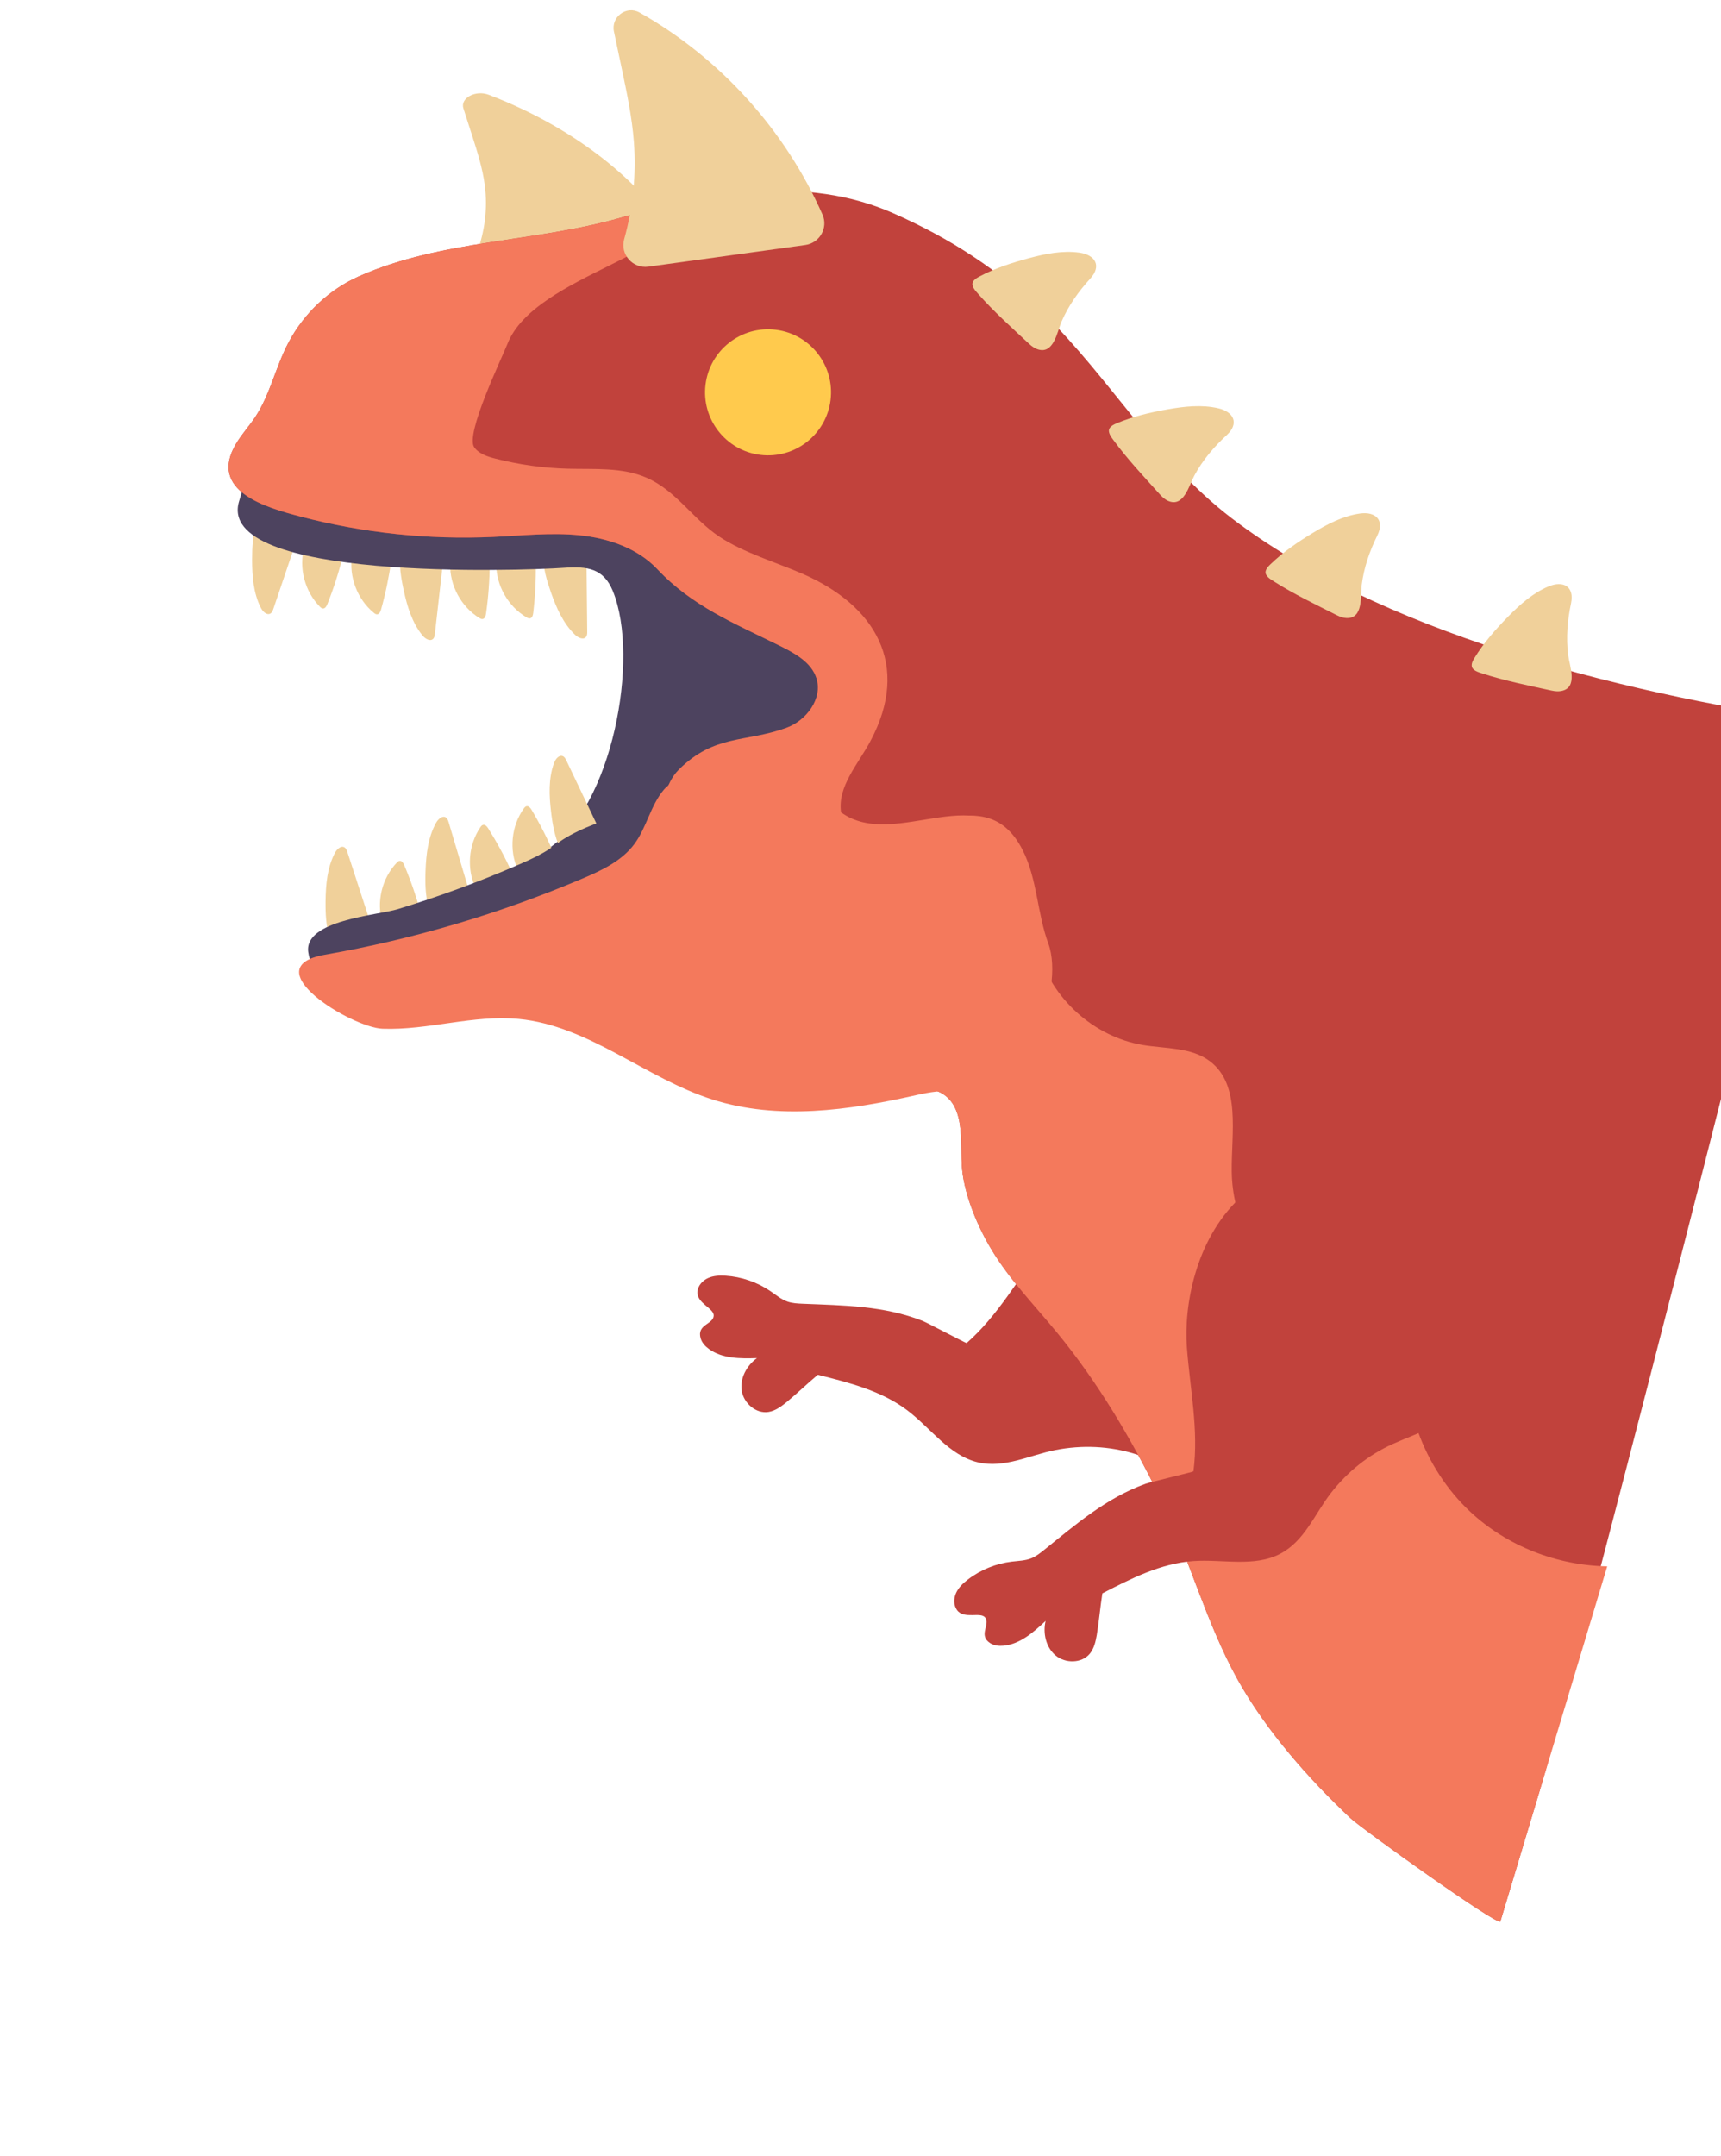 <svg xmlns="http://www.w3.org/2000/svg" viewBox="0 0 123 154" width="123" height="154" preserveAspectRatio="xMidYMid meet" style="width: 100%; height: 100%; transform: translate3d(0px, 0px, 0px); content-visibility: visible;"><defs><clipPath id="__lottie_element_339"><rect width="123" height="154" x="0" y="0"></rect></clipPath></defs><g clip-path="url(#__lottie_element_339)"><g transform="matrix(0.332,0.026,-0.026,0.332,15.238,0.28)" opacity="1" style="display: block;"><g opacity="1" transform="matrix(1,0,0,1,185.946,266.337)"><path fill="rgb(193,66,60)" fill-opacity="1" d=" M40.509,-33.622 C27.653,-32.109 17.237,-22.285 12.462,-14.774 C7.688,-7.264 3.895,1.01 -2.316,7.384 C-2.404,7.474 -11.173,3.666 -12.104,3.384 C-20.699,0.774 -29.188,1.401 -38.027,1.725 C-39.136,1.765 -40.263,1.803 -41.336,1.522 C-42.719,1.16 -43.906,0.298 -45.145,-0.414 C-48.124,-2.125 -51.566,-3.017 -55.003,-2.972 C-56.292,-2.954 -57.618,-2.795 -58.748,-2.173 C-59.878,-1.552 -60.777,-0.386 -60.778,0.905 C-60.781,3.424 -56.91,4.165 -56.891,5.793 C-56.87,7.67 -60.43,7.907 -59.304,10.851 C-58.957,11.756 -58.202,12.449 -57.378,12.96 C-54.34,14.841 -50.483,14.515 -46.931,14.123 C-49.008,15.868 -50.27,18.722 -49.638,21.359 C-49.008,23.998 -46.19,26.07 -43.554,25.435 C-42.145,25.095 -40.994,24.108 -39.938,23.114 C-37.765,21.024 -35.774,18.764 -33.63,16.667 C-26.769,17.808 -19.695,19.029 -13.846,22.79 C-8.544,26.199 -4.194,31.688 2.029,32.688 C7.843,33.622 13.063,30.278 18.47,28.775 C24.077,27.215 29.88,27.002 35.572,28.28 C41.547,29.622 48.839,32.304 51.49,29.57 C54.61,26.357 60.781,18.521 57.482,-1.974 C54.182,-22.469 40.509,-33.622 40.509,-33.622z"></path></g></g><g transform="matrix(0.331,0.041,-0.041,0.331,19.451,-2.849)" opacity="1" style="display: block;"><g opacity="1" transform="matrix(1,0,0,1,68.953,41.723)"><path fill="rgb(240,208,154)" fill-opacity="1" d=" M-12.045,18.77 C-15.308,19.53 -18.353,17.738 -17.774,15.363 C-16.566,10.409 -16.565,5.378 -17.795,0.578 C-18.721,-3.036 -20.326,-6.501 -21.927,-9.954 C-21.927,-9.954 -24.383,-15.251 -24.383,-15.251 C-25.356,-17.348 -22.29,-19.53 -19.355,-18.809 C-19.333,-18.803 -19.312,-18.798 -19.29,-18.793 C-1.24,-14.316 14.098,-5.42 23.828,6.092 C25.356,7.902 23.835,10.407 20.828,11.108 C20.828,11.108 -12.045,18.77 -12.045,18.77z"></path></g><g opacity="1" transform="matrix(1,0,0,1,26.166,130.219)"><path fill="rgb(240,208,154)" fill-opacity="1" d=" M-3.885,-6.258 C-4.534,-1.718 -2.604,3.105 1,5.942 C1.199,6.099 1.427,6.258 1.68,6.25 C2.164,6.234 2.405,5.671 2.527,5.203 C3.429,1.758 4.101,-1.747 4.535,-5.282 C4.535,-5.282 -3.885,-6.258 -3.885,-6.258z"></path></g><g opacity="1" transform="matrix(1,0,0,1,58.253,128.588)"><path fill="rgb(240,208,154)" fill-opacity="1" d=" M-4.497,-4.941 C-4.06,-0.375 -1.051,3.857 3.119,5.767 C3.351,5.872 3.607,5.974 3.853,5.906 C4.318,5.778 4.422,5.172 4.431,4.689 C4.497,1.128 4.324,-2.436 3.914,-5.974 C3.914,-5.974 -4.497,-4.941 -4.497,-4.941z"></path></g><g opacity="1" transform="matrix(1,0,0,1,68.13,127.208)"><path fill="rgb(240,208,154)" fill-opacity="1" d=" M-4.577,-4.746 C-4.033,-0.192 -0.924,3.969 3.289,5.78 C3.523,5.881 3.782,5.976 4.026,5.902 C4.488,5.763 4.577,5.155 4.574,4.672 C4.558,1.11 4.302,-2.45 3.808,-5.976 C3.808,-5.976 -4.577,-4.746 -4.577,-4.746z"></path></g><g opacity="1" transform="matrix(1,0,0,1,36.819,130.377)"><path fill="rgb(240,208,154)" fill-opacity="1" d=" M-4.155,-5.941 C-4.32,-1.358 -1.889,3.232 1.994,5.671 C2.209,5.807 2.451,5.941 2.702,5.906 C3.182,5.839 3.363,5.253 3.435,4.775 C3.967,1.254 4.263,-2.303 4.32,-5.864 C4.32,-5.864 -4.155,-5.941 -4.155,-5.941z"></path></g><g opacity="1" transform="matrix(1,0,0,1,15.813,129.697)"><path fill="rgb(240,208,154)" fill-opacity="1" d=" M-4.294,-9.765 C-4.82,-7.131 -4.628,-4.408 -4.296,-1.743 C-3.857,1.764 -3.137,5.351 -1.153,8.276 C-0.652,9.015 0.332,9.765 1.03,9.209 C1.345,8.958 1.445,8.532 1.526,8.138 C2.624,2.81 3.723,-2.518 4.82,-7.846 C4.82,-7.846 -4.294,-9.765 -4.294,-9.765z"></path></g><g opacity="1" transform="matrix(1,0,0,1,47.602,131.636)"><path fill="rgb(240,208,154)" fill-opacity="1" d=" M-4.745,-9.022 C-4.701,-6.336 -3.934,-3.715 -3.045,-1.182 C-1.873,2.152 -0.407,5.504 2.151,7.942 C2.799,8.558 3.919,9.082 4.484,8.389 C4.737,8.078 4.745,7.639 4.741,7.237 C4.741,7.237 4.568,-9.081 4.568,-9.081 C4.568,-9.081 -4.745,-9.022 -4.745,-9.022z"></path></g><g opacity="1" transform="matrix(1,0,0,1,79.023,127.288)"><path fill="rgb(240,208,154)" fill-opacity="1" d=" M-5.752,-7.854 C-5.38,-5.195 -4.299,-2.687 -3.106,-0.281 C-1.534,2.884 0.331,6.033 3.169,8.138 C3.886,8.67 5.063,9.053 5.539,8.296 C5.752,7.957 5.706,7.521 5.653,7.123 C5.653,7.123 3.485,-9.052 3.485,-9.052 C3.485,-9.052 -5.752,-7.854 -5.752,-7.854z"></path></g><g opacity="1" transform="matrix(1,0,0,1,74.275,154.892)"><path fill="rgb(77,67,95)" fill-opacity="1" d=" M-64.618,-49.242 C-66.089,-46.317 -66.476,-42.119 -67.04,-39.126 C-70.4,-21.271 -5.142,-31.681 3.757,-33.423 C8.664,-34.383 12.193,-34.383 14.781,-29.779 C22.376,-16.267 20.313,16.327 7.716,26.778 C5.306,28.777 63.358,25.188 66.018,15.33 C70.4,-0.911 62.678,-23.28 49.34,-33.038 C37.189,-41.927 22.543,-46.95 7.69,-49.413 C-7.162,-51.875 -22.304,-51.888 -37.353,-51.529 C-40.853,-51.446 -44.414,-50.394 -47.907,-50.528 C-51.581,-50.668 -55.008,-52.073 -58.616,-52.589 C-61.671,-53.025 -63.472,-51.519 -64.618,-49.242z"></path></g><g opacity="1" transform="matrix(1,0,0,1,174.341,208.634)"><path fill="rgb(193,66,60)" fill-opacity="1" d=" M174.092,-87.513 C129.876,-88.436 78.635,-95.326 44.476,-115.253 C26.884,-125.515 15.041,-141.649 -1.033,-153.902 C-11.624,-161.974 -22.978,-167.421 -35.68,-171.228 C-55.174,-177.069 -75.455,-170.751 -93.281,-163.13 C-110.974,-155.566 -130.833,-153.734 -147.532,-143.736 C-153.578,-140.115 -158.291,-134.366 -160.799,-127.791 C-162.861,-122.39 -163.338,-116.274 -165.869,-111.161 C-166.915,-109.048 -168.306,-107.113 -169.262,-104.956 C-174.091,-94.061 -161.155,-92.125 -153.745,-91.13 C-139.931,-89.274 -125.834,-89.525 -112.095,-91.872 C-106.011,-92.912 -99.957,-94.365 -93.788,-94.494 C-87.616,-94.624 -81.165,-93.285 -76.406,-89.343 C-67.988,-82.366 -58.697,-79.9 -48.297,-76.266 C-44.926,-75.088 -41.219,-73.617 -39.703,-70.384 C-37.746,-66.209 -40.706,-61.063 -44.822,-58.988 C-53.158,-54.789 -58.943,-54.729 -65.584,-46.269 C-68.332,-42.769 -68.977,-38.011 -71.519,-34.358 C-74.077,-30.683 -6.723,13.52 -3.761,14.074 C3.577,15.447 2.97,24.66 4.236,30.26 C5.506,35.883 9.121,42.085 12.655,46.564 C17.28,52.426 23.161,57.144 28.584,62.278 C38.631,71.792 47.136,82.792 54.706,94.341 C62.442,106.142 67.929,119.962 76.186,131.296 C83.476,141.3 93.934,150.579 103.911,157.87 C106.572,159.814 138.274,177.069 138.485,175.84 C140.105,166.394 141.713,156.946 143.326,147.5 C149.928,108.867 174.092,-87.513 174.092,-87.513z"></path></g><g opacity="1" transform="matrix(1,0,0,1,34.872,97.754)"><path fill="rgb(77,67,95)" fill-opacity="1" d=" M-9.719,1.795 C-8.937,-0.294 -7.318,-2.167 -5.64,-3.484 C-2.46,-5.982 2.388,-8.503 6.559,-7.04 C10.621,-5.616 10.207,0.542 7.641,3.183 C5.598,5.286 2.782,4.699 0.151,4.83 C-1.102,4.893 -2.459,5.091 -3.474,5.888 C-4.499,6.692 -5.145,7.488 -6.537,7.795 C-9.742,8.503 -10.621,5.135 -9.986,2.641 C-9.912,2.356 -9.823,2.073 -9.719,1.795z"></path></g><g opacity="1" transform="matrix(1,0,0,1,116.832,78.793)"><path fill="rgb(255,202,77)" fill-opacity="1" d=" M13.5,0 C13.5,0 13.5,0 13.5,0 C13.5,7.451 7.451,13.5 0,13.5 C0,13.5 0,13.5 0,13.5 C-7.451,13.5 -13.5,7.451 -13.5,0 C-13.5,0 -13.5,0 -13.5,0 C-13.5,-7.451 -7.451,-13.5 0,-13.5 C0,-13.5 0,-13.5 0,-13.5 C7.451,-13.5 13.5,-7.451 13.5,0z"></path></g><g opacity="1" transform="matrix(1,0,0,1,163.224,213.927)"><path fill="rgb(244,121,92)" fill-opacity="1" d=" M132.443,84.308 C121.275,76.215 114.348,62.574 114.405,48.783 C95.486,52.075 75.346,37.355 72.74,18.33 C71.599,10.015 72.447,-0.394 65.188,-4.608 C60.864,-7.119 55.466,-6.08 50.469,-6.293 C39.832,-6.748 29.757,-13.818 25.713,-23.668 C23.071,-30.101 22.846,-37.437 19.477,-43.522 C10.203,-60.276 -7.062,-40.7 -19.811,-47.791 C-21.279,-53.195 -17.476,-58.425 -15.459,-63.65 C-8.772,-80.981 -17.985,-92.68 -34.332,-97.488 C-40.296,-99.242 -47.453,-100.421 -52.996,-103.194 C-59.034,-106.214 -63.372,-111.854 -70.044,-113.804 C-75.495,-115.397 -81.304,-114.174 -86.954,-113.624 C-92.179,-113.115 -97.46,-113.195 -102.667,-113.863 C-104.389,-114.084 -106.237,-114.438 -107.421,-115.709 C-109.754,-118.217 -103.907,-135.354 -103.083,-138.574 C-99.052,-154.316 -64.58,-163.296 -73.861,-171.776 C-76.676,-170.713 -79.45,-169.585 -82.163,-168.424 C-99.857,-160.86 -119.717,-159.028 -136.415,-149.03 C-142.462,-145.409 -147.173,-139.661 -149.682,-133.086 C-151.743,-127.684 -152.221,-121.567 -154.752,-116.455 C-155.799,-114.341 -157.189,-112.407 -158.145,-110.251 C-162.974,-99.355 -150.036,-97.419 -142.628,-96.423 C-128.813,-94.567 -114.718,-94.819 -100.978,-97.167 C-94.894,-98.207 -88.841,-99.659 -82.669,-99.789 C-76.499,-99.919 -70.046,-98.58 -65.288,-94.637 C-56.87,-87.661 -47.58,-85.194 -37.179,-81.56 C-33.809,-80.382 -30.102,-78.912 -28.585,-75.678 C-26.628,-71.504 -29.586,-66.357 -33.705,-64.282 C-42.039,-60.084 -48.794,-61.053 -55.438,-52.593 C-58.185,-49.093 -57.578,-44.296 -60.12,-40.643 C-62.68,-36.969 4.393,8.225 7.357,8.78 C14.695,10.153 14.088,19.366 15.353,24.966 C16.624,30.588 20.239,36.79 23.772,41.27 C28.397,47.132 34.279,51.851 39.702,56.985 C49.749,66.498 58.253,77.498 65.824,89.048 C73.558,100.849 79.047,114.667 87.303,126.001 C94.593,136.006 105.05,145.286 115.029,152.577 C117.689,154.521 149.391,171.776 149.602,170.545 C151.222,161.101 152.83,151.652 154.444,142.205 C157.288,125.562 160.13,108.919 162.974,92.276 C152.286,93.415 141.161,90.625 132.443,84.308z"></path></g><g opacity="1" transform="matrix(1,0,0,1,99.424,28.181)"><path fill="rgb(240,208,154)" fill-opacity="1" d=" M-11.348,27.063 C-14.606,27.931 -17.725,25.192 -17.219,21.86 C-16.165,14.91 -16.327,7.775 -17.721,0.884 C-18.771,-4.301 -20.497,-9.321 -22.219,-14.323 C-22.219,-14.323 -24.86,-21.997 -24.86,-21.997 C-25.906,-25.034 -22.894,-27.931 -19.92,-26.718 C-19.897,-26.709 -19.876,-26.701 -19.854,-26.692 C-1.56,-19.173 14.153,-5.563 24.309,11.399 C25.906,14.065 24.459,17.52 21.457,18.32 C21.457,18.32 -11.348,27.063 -11.348,27.063z"></path></g><g opacity="1" transform="matrix(1,0,0,1,170.829,52.104)"><path fill="rgb(240,208,154)" fill-opacity="1" d=" M2.112,10.427 C1.549,10.299 0.924,10.004 0.231,9.502 C-3.91,6.502 -8.134,3.58 -11.913,0.227 C-12.536,-0.326 -13.66,-1.222 -13.326,-2.168 C-13.124,-2.736 -12.614,-3.129 -12.119,-3.474 C-8.999,-5.659 -5.524,-7.288 -1.993,-8.717 C1.336,-10.062 4.914,-11.253 8.547,-11.198 C11.992,-11.146 13.66,-8.945 11.523,-5.948 C9.369,-2.923 7.6,0.364 6.548,3.955 C5.881,6.236 5.772,11.252 2.112,10.427z"></path></g><g opacity="1" transform="matrix(1,0,0,1,203.944,81.202)"><path fill="rgb(240,208,154)" fill-opacity="1" d=" M0.76,10.107 C0.207,9.931 -0.387,9.583 -1.035,9.022 C-4.898,5.674 -8.854,2.398 -12.33,-1.271 C-12.9,-1.874 -13.942,-2.866 -13.527,-3.778 C-13.277,-4.327 -12.735,-4.674 -12.214,-4.976 C-8.916,-6.882 -5.312,-8.204 -1.671,-9.321 C1.763,-10.373 5.431,-11.247 9.043,-10.878 C12.473,-10.528 13.943,-8.191 11.556,-5.39 C9.146,-2.563 7.099,0.558 5.74,4.045 C4.877,6.258 4.334,11.247 0.76,10.107z"></path></g><g opacity="1" transform="matrix(1,0,0,1,239.342,99.819)"><path fill="rgb(240,208,154)" fill-opacity="1" d=" M6.357,11.719 C5.78,11.754 5.099,11.644 4.294,11.356 C-0.52,9.631 -5.392,8.005 -9.957,5.839 C-10.709,5.483 -12.039,4.936 -11.981,3.935 C-11.947,3.333 -11.567,2.813 -11.189,2.343 C-8.801,-0.627 -5.92,-3.161 -2.927,-5.518 C-0.109,-7.74 2.997,-9.881 6.5,-10.842 C9.823,-11.754 12.039,-10.105 10.825,-6.632 C9.598,-3.125 8.82,0.525 8.812,4.267 C8.807,6.643 10.102,11.49 6.357,11.719z"></path></g><g opacity="1" transform="matrix(1,0,0,1,285.251,109.702)"><path fill="rgb(240,208,154)" fill-opacity="1" d=" M8.121,11.68 C7.57,11.858 6.884,11.92 6.03,11.841 C0.94,11.363 -4.183,10.996 -9.143,10.03 C-9.959,9.87 -11.384,9.67 -11.575,8.686 C-11.692,8.094 -11.452,7.496 -11.202,6.948 C-9.627,3.479 -7.462,0.309 -5.148,-2.717 C-2.967,-5.568 -0.489,-8.411 2.666,-10.211 C5.658,-11.919 8.214,-10.871 7.898,-7.204 C7.582,-3.503 7.73,0.226 8.65,3.853 C9.235,6.156 11.692,10.53 8.121,11.68z"></path></g></g><g transform="matrix(0.333,0.012,-0.012,0.333,14.294,1.781)" opacity="1" style="display: block;"><g opacity="1" transform="matrix(1,0,0,1,68.506,175.933)"><path fill="rgb(240,208,154)" fill-opacity="1" d=" M-2.738,6.897 C-4.869,2.835 -4.661,-2.353 -2.214,-6.232 C-2.078,-6.447 -1.919,-6.673 -1.677,-6.75 C-1.217,-6.898 -0.799,-6.446 -0.527,-6.046 C1.476,-3.101 3.28,-0.022 4.87,3.165 C4.87,3.165 -2.738,6.897 -2.738,6.897z"></path></g><g opacity="1" transform="matrix(1,0,0,1,77.449,171.59)"><path fill="rgb(240,208,154)" fill-opacity="1" d=" M-2.83,6.878 C-4.864,2.767 -4.536,-2.416 -1.998,-6.236 C-1.857,-6.448 -1.692,-6.67 -1.448,-6.741 C-0.984,-6.878 -0.578,-6.417 -0.316,-6.012 C1.616,-3.02 3.348,0.101 4.865,3.323 C4.865,3.323 -2.83,6.878 -2.83,6.878z"></path></g><g opacity="1" transform="matrix(1,0,0,1,49.329,184.143)"><path fill="rgb(240,208,154)" fill-opacity="1" d=" M-3.33,6.685 C-4.779,2.333 -3.74,-2.754 -0.701,-6.19 C-0.532,-6.38 -0.34,-6.577 -0.088,-6.614 C0.391,-6.685 0.73,-6.173 0.934,-5.735 C2.436,-2.506 3.723,0.823 4.78,4.223 C4.78,4.223 -3.33,6.685 -3.33,6.685z"></path></g><g opacity="1" transform="matrix(1,0,0,1,38.592,184.625)"><path fill="rgb(240,208,154)" fill-opacity="1" d=" M-3.733,9.998 C-4.642,7.471 -4.852,4.75 -4.916,2.065 C-4.999,-1.468 -4.814,-5.122 -3.283,-8.307 C-2.896,-9.111 -2.034,-9.998 -1.26,-9.55 C-0.913,-9.349 -0.751,-8.943 -0.612,-8.565 C1.258,-3.458 3.129,1.651 4.999,6.76 C4.999,6.76 -3.733,9.998 -3.733,9.998z"></path></g><g opacity="1" transform="matrix(1,0,0,1,59.767,177.382)"><path fill="rgb(240,208,154)" fill-opacity="1" d=" M-3.915,9.973 C-4.759,7.423 -4.898,4.697 -4.893,2.011 C-4.885,-1.522 -4.605,-5.172 -2.992,-8.315 C-2.585,-9.11 -1.699,-9.973 -0.938,-9.506 C-0.596,-9.296 -0.444,-8.884 -0.316,-8.505 C1.422,-3.349 3.16,1.805 4.898,6.96 C4.898,6.96 -3.915,9.973 -3.915,9.973z"></path></g><g opacity="1" transform="matrix(1,0,0,1,86.123,163.531)"><path fill="rgb(240,208,154)" fill-opacity="1" d=" M-2.604,10.024 C-3.833,7.636 -4.394,4.965 -4.805,2.311 C-5.345,-1.181 -5.634,-4.83 -4.53,-8.186 C-4.25,-9.034 -3.51,-10.024 -2.685,-9.68 C-2.316,-9.525 -2.101,-9.143 -1.916,-8.787 C0.602,-3.963 3.119,0.859 5.635,5.682 C5.635,5.682 -2.604,10.024 -2.604,10.024z"></path></g><g opacity="1" transform="matrix(1,0,0,1,74.275,154.892)"><path fill="rgb(77,67,95)" fill-opacity="1" d=" M8.49,17.797 C6.08,19.796 3.253,21.219 0.428,22.568 C-7.854,26.52 -16.363,29.999 -25.042,32.987 C-29.393,34.485 -45.084,36.063 -43.922,42.869 C-43.19,47.15 -39.433,50.447 -35.287,51.736 C-31.139,53.024 -26.661,52.629 -22.388,51.855 C-16.382,50.768 -10.393,50.465 -4.478,49.4 C2.581,48.129 9.641,46.859 16.702,45.587 C26.751,43.779 36.953,41.919 46.099,37.383 C55.246,32.847 63.358,25.188 66.018,15.33 C70.4,-0.911 21.087,7.346 8.49,17.797z"></path></g><g opacity="1" transform="matrix(1,0,0,1,34.872,97.754)"><path fill="rgb(77,67,95)" fill-opacity="1" d="M0 0"></path></g><g opacity="1" transform="matrix(1,0,0,1,163.224,213.927)"><path fill="rgb(244,121,92)" fill-opacity="1" d=" M25.713,-23.668 C23.071,-30.101 22.846,-37.437 19.477,-43.522 C10.203,-60.276 -7.062,-40.7 -19.811,-47.791 C-21.279,-53.195 -51.262,-62.129 -57.906,-53.669 C-60.653,-50.169 -61.296,-45.41 -63.838,-41.757 C-66.398,-38.083 -70.577,-35.931 -74.632,-34.033 C-92.071,-25.874 -110.445,-19.714 -129.278,-15.717 C-144.63,-12.459 -123.016,-0.305 -116.339,-0.307 C-106.522,-0.309 -97.056,-4.044 -87.192,-3.452 C-72.148,-2.55 -59.593,8.249 -45.078,12.31 C-30.91,16.274 -15.77,13.586 -1.547,9.821 C1.368,9.048 4.364,8.415 7.357,8.78 C21.714,10.53 29.757,-13.818 25.713,-23.668z"></path></g></g><g transform="matrix(0.332,-0.026,0.026,0.332,2.43,14.631)" opacity="1" style="display: block;"><g opacity="1" transform="matrix(1,0,0,1,229.723,281.089)"><path fill="rgb(193,66,60)" fill-opacity="1" d=" M11.479,-48.373 C1.414,-40.233 -2.155,-26.368 -2.184,-17.469 C-2.215,-8.568 -1.007,0.453 -2.86,9.157 C-2.885,9.28 -12.333,10.74 -13.271,10.998 C-21.933,13.376 -28.779,18.438 -36.082,23.427 C-36.998,24.053 -37.928,24.687 -38.987,25.022 C-40.348,25.453 -41.812,25.358 -43.242,25.417 C-46.673,25.56 -50.062,26.641 -52.943,28.514 C-54.024,29.216 -55.061,30.059 -55.685,31.188 C-56.308,32.315 -56.448,33.782 -55.76,34.874 C-54.418,37.006 -50.748,35.566 -49.863,36.934 C-48.842,38.51 -51.727,40.609 -49.205,42.498 C-48.428,43.079 -47.419,43.264 -46.451,43.255 C-42.877,43.225 -39.791,40.89 -36.995,38.664 C-37.82,41.248 -37.365,44.335 -35.423,46.23 C-33.483,48.123 -29.995,48.373 -28.103,46.428 C-27.093,45.39 -26.645,43.94 -26.284,42.537 C-25.561,39.609 -25.083,36.637 -24.388,33.719 C-17.977,31.023 -11.342,28.279 -4.388,28.339 C1.915,28.393 8.522,30.714 14.319,28.239 C19.735,25.927 22.363,20.314 26.134,16.157 C30.045,11.845 34.839,8.568 40.334,6.612 C46.105,4.56 53.702,2.937 54.487,-0.79 C55.41,-5.173 56.449,-15.094 42.721,-30.665 C28.995,-46.237 11.479,-48.373 11.479,-48.373z"></path></g></g></g></svg>